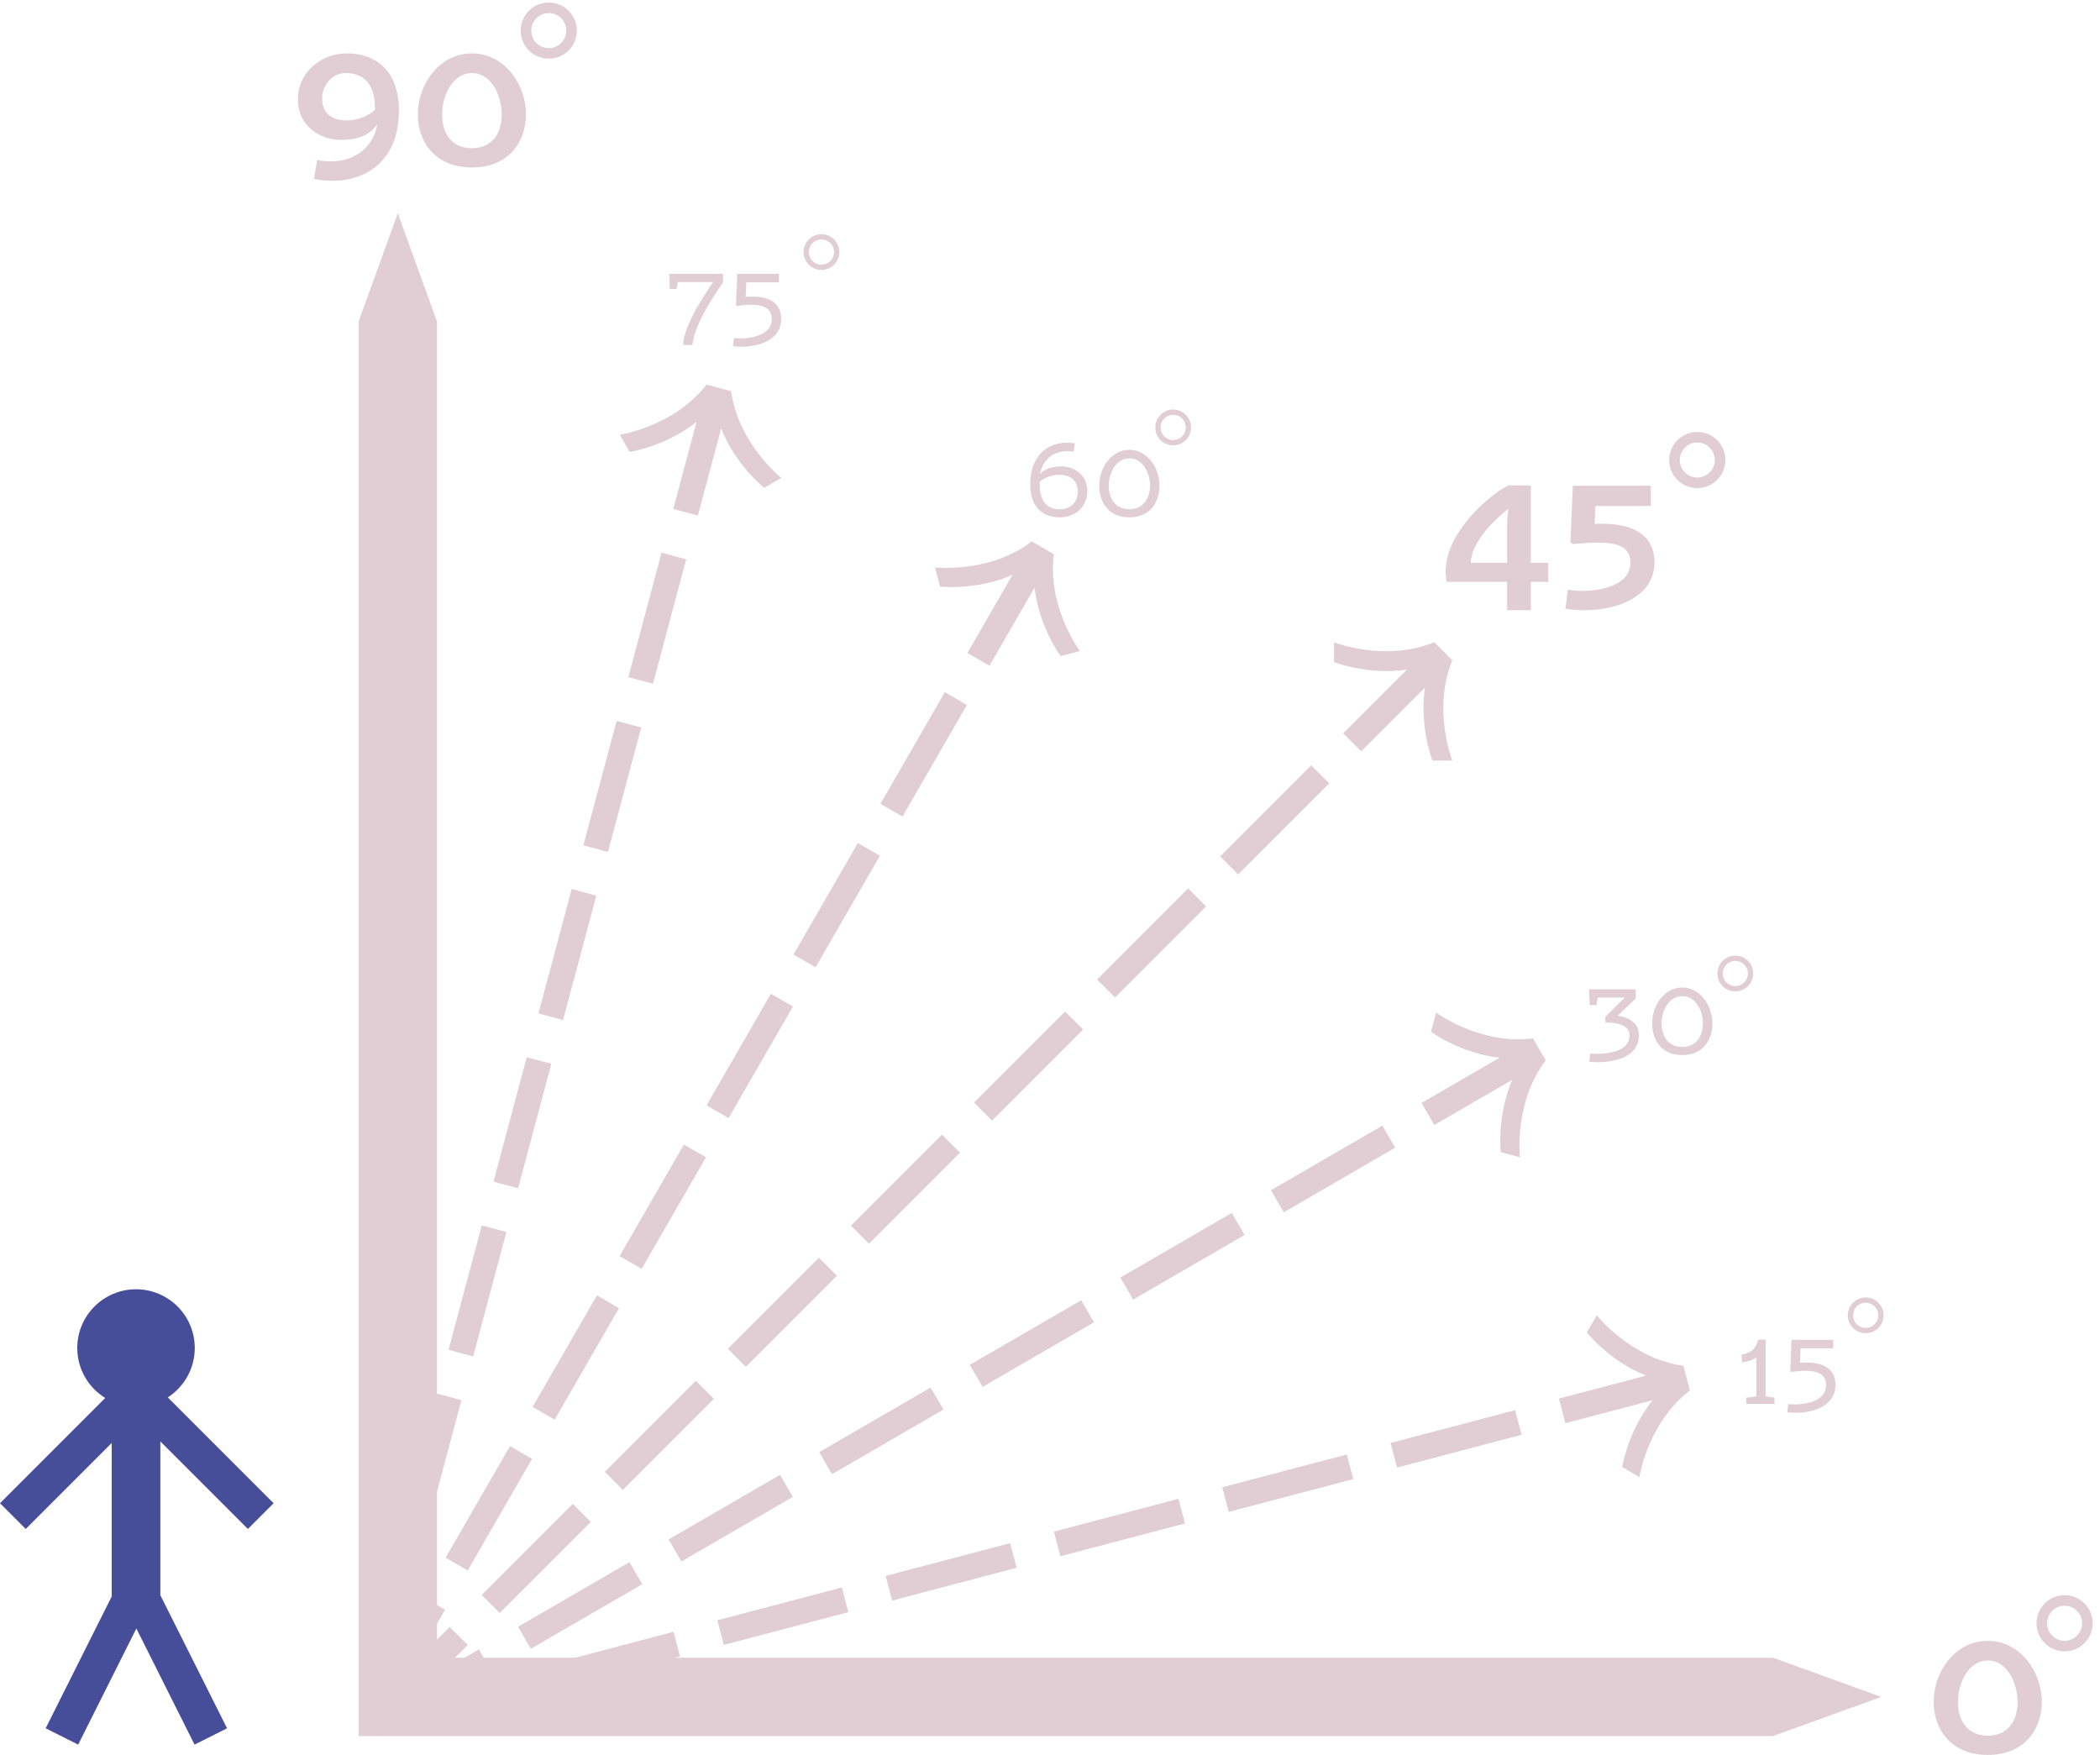 <?xml version="1.0" encoding="UTF-8"?><svg id="Layer_2" xmlns="http://www.w3.org/2000/svg" viewBox="0 0 397 331.768"><g><path d="M332.023,256.566c-.252,.272-1.428,.818-2.667,.944l-.147-1.428c1.701-.398,2.583-.818,3.191-2.855h1.387v10.708l1.68,.252v1.176h-5.334v-1.176l1.891-.252v-7.369Z" fill="#e0ced4"/><path d="M340.402,254.865l-.127,2.751c.483-.042,.84-.063,1.26-.063,3.822,0,5.459,1.701,5.459,4.221,0,3.8-3.842,5.27-7.559,5.27-.608,0-1.112-.042-1.553-.104l.188-1.554c.315,.042,.735,.084,1.176,.084,2.31,0,5.963-.714,5.963-3.611,0-1.68-.924-2.751-3.989-2.751-.777,0-1.574,.084-2.625,.21l-.146-.104,.23-5.942h7.895v1.596h-6.172Z" fill="#e0ced4"/></g><circle cx="352.703" cy="248.623" r="2.882" fill="none" stroke="#e0ced4" stroke-miterlimit="10"/><g><path d="M301.795,189.986h-1.26l-.147-2.982h8.839v1.723l-3.422,3.275c1.91,.23,4.031,1.238,4.031,3.674,0,3.717-3.758,5.102-7.853,5.102-.608,0-1.112-.041-1.554-.104l.189-1.554c.314,.042,.734,.084,1.176,.084,2.688,0,6.256-.65,6.256-3.485,0-1.47-1.28-2.436-4.556-2.436v-1.092l3.653-3.632h-5.081l-.272,1.428Z" fill="#e0ced4"/><path d="M323.717,193.429c0,3.422-1.975,6.004-5.69,6.004s-5.69-2.582-5.69-6.004c0-3.465,2.352-6.762,5.69-6.762,3.317,0,5.69,3.297,5.69,6.762Zm-1.785,0c0-2.331-1.322-5.145-3.905-5.145-2.562,0-3.905,2.813-3.905,5.145,0,2.372,1.218,4.472,3.905,4.472,2.667,0,3.905-2.1,3.905-4.472Z" fill="#e0ced4"/></g><circle cx="328.056" cy="184.01" r="2.882" fill="none" stroke="#e0ced4" stroke-miterlimit="10"/><g><path d="M203.193,83.805l-.231,1.554c-.272-.042-.714-.084-1.134-.084-1.869,0-3.527,.734-4.473,2.373-.504,.881-.629,1.322-.756,1.973,.127-.168,.799-.776,1.533-1.049,.63-.231,1.428-.42,2.457-.42,2.645,0,4.955,1.721,4.955,4.703,0,3.064-2.352,4.934-5.229,4.934-3.633,0-5.564-2.436-5.564-6.215,0-5.605,3.486-7.895,6.887-7.895,.609,0,1.135,.042,1.555,.126Zm-6.656,7.307v.462c0,2.478,.924,4.703,3.779,4.703,1.953,0,3.443-1.281,3.443-3.297,0-2.078-1.344-3.232-3.443-3.232-1.722,0-3.129,.672-3.779,1.364Z" fill="#e0ced4"/><path d="M219.194,91.783c0,3.423-1.974,6.005-5.69,6.005-3.716,0-5.689-2.582-5.689-6.005,0-3.464,2.352-6.761,5.689-6.761,3.318,0,5.69,3.297,5.69,6.761Zm-1.784,0c0-2.331-1.323-5.144-3.906-5.144-2.561,0-3.904,2.812-3.904,5.144,0,2.372,1.217,4.472,3.904,4.472,2.667,0,3.906-2.1,3.906-4.472Z" fill="#e0ced4"/></g><circle cx="221.787" cy="80.794" r="2.882" fill="none" stroke="#e0ced4" stroke-miterlimit="10"/><g><path d="M129.162,65.208c0-3.927,5.229-11.275,5.67-11.885h-6.678l-.272,1.303h-1.26l-.126-2.855h10.184v1.637c-.861,1.219-5.375,7.559-5.795,11.801h-1.723Z" fill="#e0ced4"/><path d="M141.09,53.366l-.125,2.75c.482-.042,.84-.062,1.26-.062,3.82,0,5.459,1.7,5.459,4.22,0,3.8-3.843,5.271-7.559,5.271-.609,0-1.113-.043-1.555-.105l.189-1.554c.314,.042,.734,.084,1.176,.084,2.31,0,5.963-.714,5.963-3.611,0-1.68-.924-2.751-3.989-2.751-.776,0-1.575,.084-2.624,.211l-.147-.105,.231-5.941h7.895v1.596h-6.174Z" fill="#e0ced4"/></g><circle cx="155.293" cy="47.649" r="2.882" fill="none" stroke="#e0ced4" stroke-miterlimit="10"/><g><path d="M59.357,33.829l.596-3.605c1.119,.245,1.838,.28,2.59,.28,2.135,0,4.235-.595,5.811-1.855,1.436-1.155,2.66-3.01,2.976-5.181-1.505,2.275-4.061,2.976-6.896,2.976-3.99,0-8.121-2.66-8.121-7.666,0-5.075,4.34-8.681,9.205-8.681,6.547,0,9.906,4.41,9.906,10.676,0,9.661-6.195,13.406-12.601,13.406-1.085,0-2.24-.104-3.466-.35Zm11.517-13.092v-.42c0-3.255-1.226-6.511-5.495-6.511-2.521,0-4.48,2.206-4.48,4.796,0,2.66,1.645,4.165,4.689,4.165,2.101,0,4.376-1.015,5.286-2.03Z" fill="#e0ced4"/><path d="M99.433,21.578c0,5.46-3.465,10.081-10.221,10.081s-10.221-4.621-10.221-10.081c0-5.565,3.99-11.481,10.221-11.481,6.195,0,10.221,5.916,10.221,11.481Zm-4.585,.035c0-3.641-2.03-7.807-5.636-7.807-3.57,0-5.635,4.166-5.635,7.807,0,3.675,1.854,6.405,5.635,6.405,3.746,0,5.636-2.73,5.636-6.405Z" fill="#e0ced4"/></g><path d="M386.001,321.641c0,5.46-3.466,10.081-10.222,10.081-6.755,0-10.221-4.621-10.221-10.081,0-5.565,3.99-11.481,10.221-11.481,6.196,0,10.222,5.916,10.222,11.481Zm-4.585,.035c0-3.641-2.031-7.806-5.637-7.806-3.57,0-5.635,4.165-5.635,7.806,0,3.675,1.855,6.405,5.635,6.405,3.746,0,5.637-2.73,5.637-6.405Z" fill="#e0ced4"/><circle cx="103.741" cy="5.79" r="4.31" fill="none" stroke="#e0ced4" stroke-miterlimit="10" stroke-width="2"/><g><path d="M284.916,109.987h-11.446c-.104-.7-.175-1.399-.175-1.925,0-7.946,9.275-15.227,11.936-16.312h4.166v14.632h3.291v3.605h-3.291v5.355h-4.48v-5.355Zm0-10.396c0-1.016,.105-2.556,.21-3.396-.665,.49-1.295,1.016-2.625,2.311-2.24,2.17-4.446,5.32-4.446,7.876h6.861v-6.79Z" fill="#e0ced4"/><path d="M301.61,95.635l-.14,3.396c.314-.018,.98-.035,1.436-.035,6.615,0,9.871,2.73,9.871,7.246,0,6.511-6.861,9.101-13.372,9.101-1.12,0-2.275-.104-3.466-.28l.455-3.605c.823,.123,1.908,.246,2.695,.246,3.535,0,9.137-1.086,9.137-5.321,0-2.38-1.436-3.815-5.916-3.815-1.155,0-3.115,.07-4.865,.28l-.561-.315,.455-10.711h14.736v3.815h-10.466Z" fill="#e0ced4"/></g><circle cx="320.864" cy="86.953" r="4.31" fill="none" stroke="#e0ced4" stroke-miterlimit="10" stroke-width="2"/><circle cx="390.308" cy="306.832" r="4.31" fill="none" stroke="#e0ced4" stroke-miterlimit="10" stroke-width="2"/><g><rect x="98.971" y="282.404" width="4.815" height="24.344" transform="translate(-35.231 574.56) rotate(-135)" fill="#e0ced4"/><rect x="122.237" y="259.138" width="4.815" height="24.344" transform="translate(20.938 551.293) rotate(-135)" fill="#e0ced4"/><rect x="75.704" y="305.67" width="4.815" height="24.344" transform="translate(-91.402 597.825) rotate(-135)" fill="#e0ced4"/><rect x="145.503" y="235.872" width="4.815" height="24.344" transform="translate(77.108 528.027) rotate(-135)" fill="#e0ced4"/><rect x="168.769" y="212.605" width="4.815" height="24.344" transform="translate(133.277 504.76) rotate(-135)" fill="#e0ced4"/><rect x="192.035" y="189.339" width="4.815" height="24.344" transform="translate(189.447 481.493) rotate(-135)" fill="#e0ced4"/><rect x="215.302" y="166.073" width="4.815" height="24.344" transform="translate(245.616 458.226) rotate(-135)" fill="#e0ced4"/><rect x="238.568" y="142.806" width="4.815" height="24.344" transform="translate(301.786 434.96) rotate(-135)" fill="#e0ced4"/><path d="M274.551,124.807l-3.405-3.405c-9.311,3.82-18.947,0-18.947,0l0,3.748s6.389,2.532,13.789,1.41l-12.056,12.056,3.405,3.405,12.056-12.056c-1.121,7.4,1.411,13.789,1.411,13.789l3.748-0s-3.82-9.636-0-18.947Z" fill="#e0ced4"/></g><g><rect x="70.864" y="295.411" width="4.815" height="24.344" transform="translate(64.63 623.655) rotate(-165.035)" fill="#e0ced4"/><rect x="79.361" y="263.624" width="4.815" height="24.344" transform="translate(89.544 563.353) rotate(-165.035)" fill="#e0ced4"/><rect x="87.857" y="231.836" width="4.815" height="24.344" transform="translate(114.458 503.05) rotate(-165.035)" fill="#e0ced4"/><rect x="96.354" y="200.049" width="4.815" height="24.344" transform="translate(139.372 442.748) rotate(-165.035)" fill="#e0ced4"/><rect x="104.851" y="168.261" width="4.815" height="24.344" transform="translate(164.285 382.445) rotate(-165.035)" fill="#e0ced4"/><rect x="113.348" y="136.474" width="4.815" height="24.344" transform="translate(189.199 322.143) rotate(-165.035)" fill="#e0ced4"/><rect x="121.844" y="104.687" width="4.815" height="24.344" transform="translate(214.113 261.84) rotate(-165.035)" fill="#e0ced4"/><path d="M138.218,73.934l-4.652-1.243c-6.148,7.967-16.403,9.483-16.403,9.483l1.876,3.244s6.798-1.006,12.643-5.681l-4.403,16.471,4.652,1.243,4.403-16.471c2.733,6.967,8.123,11.231,8.123,11.231l3.245-1.876s-8.13-6.43-9.483-16.403Z" fill="#e0ced4"/></g><g><rect x="73.562" y="301.427" width="4.815" height="24.344" transform="translate(-14.922 623.204) rotate(-150.021)" fill="#e0ced4"/><rect x="90.003" y="272.926" width="4.815" height="24.344" transform="translate(30.002 578.229) rotate(-150.021)" fill="#e0ced4"/><rect x="106.444" y="244.425" width="4.815" height="24.344" transform="translate(74.926 533.255) rotate(-150.021)" fill="#e0ced4"/><rect x="122.885" y="215.923" width="4.815" height="24.344" transform="translate(119.85 488.28) rotate(-150.021)" fill="#e0ced4"/><rect x="139.326" y="187.422" width="4.815" height="24.344" transform="translate(164.774 443.306) rotate(-150.021)" fill="#e0ced4"/><rect x="155.767" y="158.92" width="4.815" height="24.344" transform="translate(209.698 398.331) rotate(-150.021)" fill="#e0ced4"/><rect x="172.208" y="130.419" width="4.815" height="24.344" transform="translate(254.621 353.357) rotate(-150.021)" fill="#e0ced4"/><path d="M199.225,104.749l-4.171-2.406c-8.002,6.103-18.3,4.911-18.3,4.911l.971,3.62s6.827,.789,13.683-2.212l-8.519,14.769,4.171,2.406,8.519-14.768c.835,7.438,4.936,12.952,4.936,12.952l3.62-.971s-6.187-8.317-4.911-18.3Z" fill="#e0ced4"/></g><g><rect x="81.948" y="310.08" width="4.815" height="24.344" transform="translate(-205.788 485.896) rotate(-104.754)" fill="#e0ced4"/><rect x="113.767" y="301.701" width="4.815" height="24.344" transform="translate(-157.762 506.152) rotate(-104.754)" fill="#e0ced4"/><rect x="145.585" y="293.321" width="4.815" height="24.344" transform="translate(-109.737 526.408) rotate(-104.754)" fill="#e0ced4"/><rect x="177.404" y="284.941" width="4.815" height="24.344" transform="translate(-61.712 546.663) rotate(-104.754)" fill="#e0ced4"/><rect x="209.222" y="276.562" width="4.815" height="24.344" transform="translate(-13.687 566.919) rotate(-104.754)" fill="#e0ced4"/><rect x="241.041" y="268.182" width="4.815" height="24.344" transform="translate(34.338 587.174) rotate(-104.754)" fill="#e0ced4"/><rect x="272.859" y="259.803" width="4.815" height="24.344" transform="translate(82.363 607.43) rotate(-104.754)" fill="#e0ced4"/><path d="M319.469,262.823l-1.226-4.657c-9.967-1.39-16.368-9.544-16.368-9.544l-1.888,3.237s4.244,5.405,11.201,8.164l-16.488,4.342,1.226,4.656,16.487-4.342c-4.696,5.828-5.727,12.622-5.727,12.622l3.238,1.888s1.554-10.249,9.544-16.368Z" fill="#e0ced4"/></g><g><rect x="78.801" y="307.792" width="4.815" height="24.344" transform="translate(-154.89 550.68) rotate(-120.098)" fill="#e0ced4"/><rect x="107.268" y="291.292" width="4.815" height="24.344" transform="translate(-97.871 550.534) rotate(-120.098)" fill="#e0ced4"/><rect x="135.735" y="274.791" width="4.815" height="24.344" transform="translate(-40.853 550.387) rotate(-120.098)" fill="#e0ced4"/><rect x="164.202" y="258.291" width="4.815" height="24.344" transform="translate(16.165 550.241) rotate(-120.098)" fill="#e0ced4"/><rect x="192.669" y="241.79" width="4.815" height="24.344" transform="translate(73.184 550.094) rotate(-120.098)" fill="#e0ced4"/><rect x="221.136" y="225.29" width="4.815" height="24.344" transform="translate(130.202 549.947) rotate(-120.098)" fill="#e0ced4"/><rect x="249.603" y="208.789" width="4.815" height="24.344" transform="translate(187.22 549.801) rotate(-120.098)" fill="#e0ced4"/><path d="M292.216,200.44l-2.415-4.166c-9.98,1.297-18.31-4.873-18.31-4.873l-.964,3.622s5.523,4.09,12.963,4.909l-14.751,8.55,2.415,4.166,14.75-8.55c-2.986,6.863-2.183,13.688-2.183,13.688l3.622,.964s-1.213-10.295,4.873-18.31Z" fill="#e0ced4"/></g><polygon points="335.202 313.35 82.604 313.35 82.604 60.751 75.203 40.311 67.803 60.751 67.803 313.35 67.803 328.152 82.604 328.152 335.202 328.152 355.643 320.751 335.202 313.35" fill="#e0ced4"/><path d="M46.863,289.008l4.862-4.863-20.006-20.006c3.065-1.977,5.1-5.414,5.1-9.333,0-6.134-4.972-11.106-11.106-11.106-6.134,0-11.106,4.973-11.106,11.106,0,3.997,2.118,7.49,5.286,9.446L0,284.146l4.863,4.863,16.254-16.255v29.02l-12.487,24.913,6.147,3.081,11-21.946,11,21.946,6.147-3.081-12.616-25.171v-29.061l16.554,16.554Z" fill="#464e99"/></svg>
